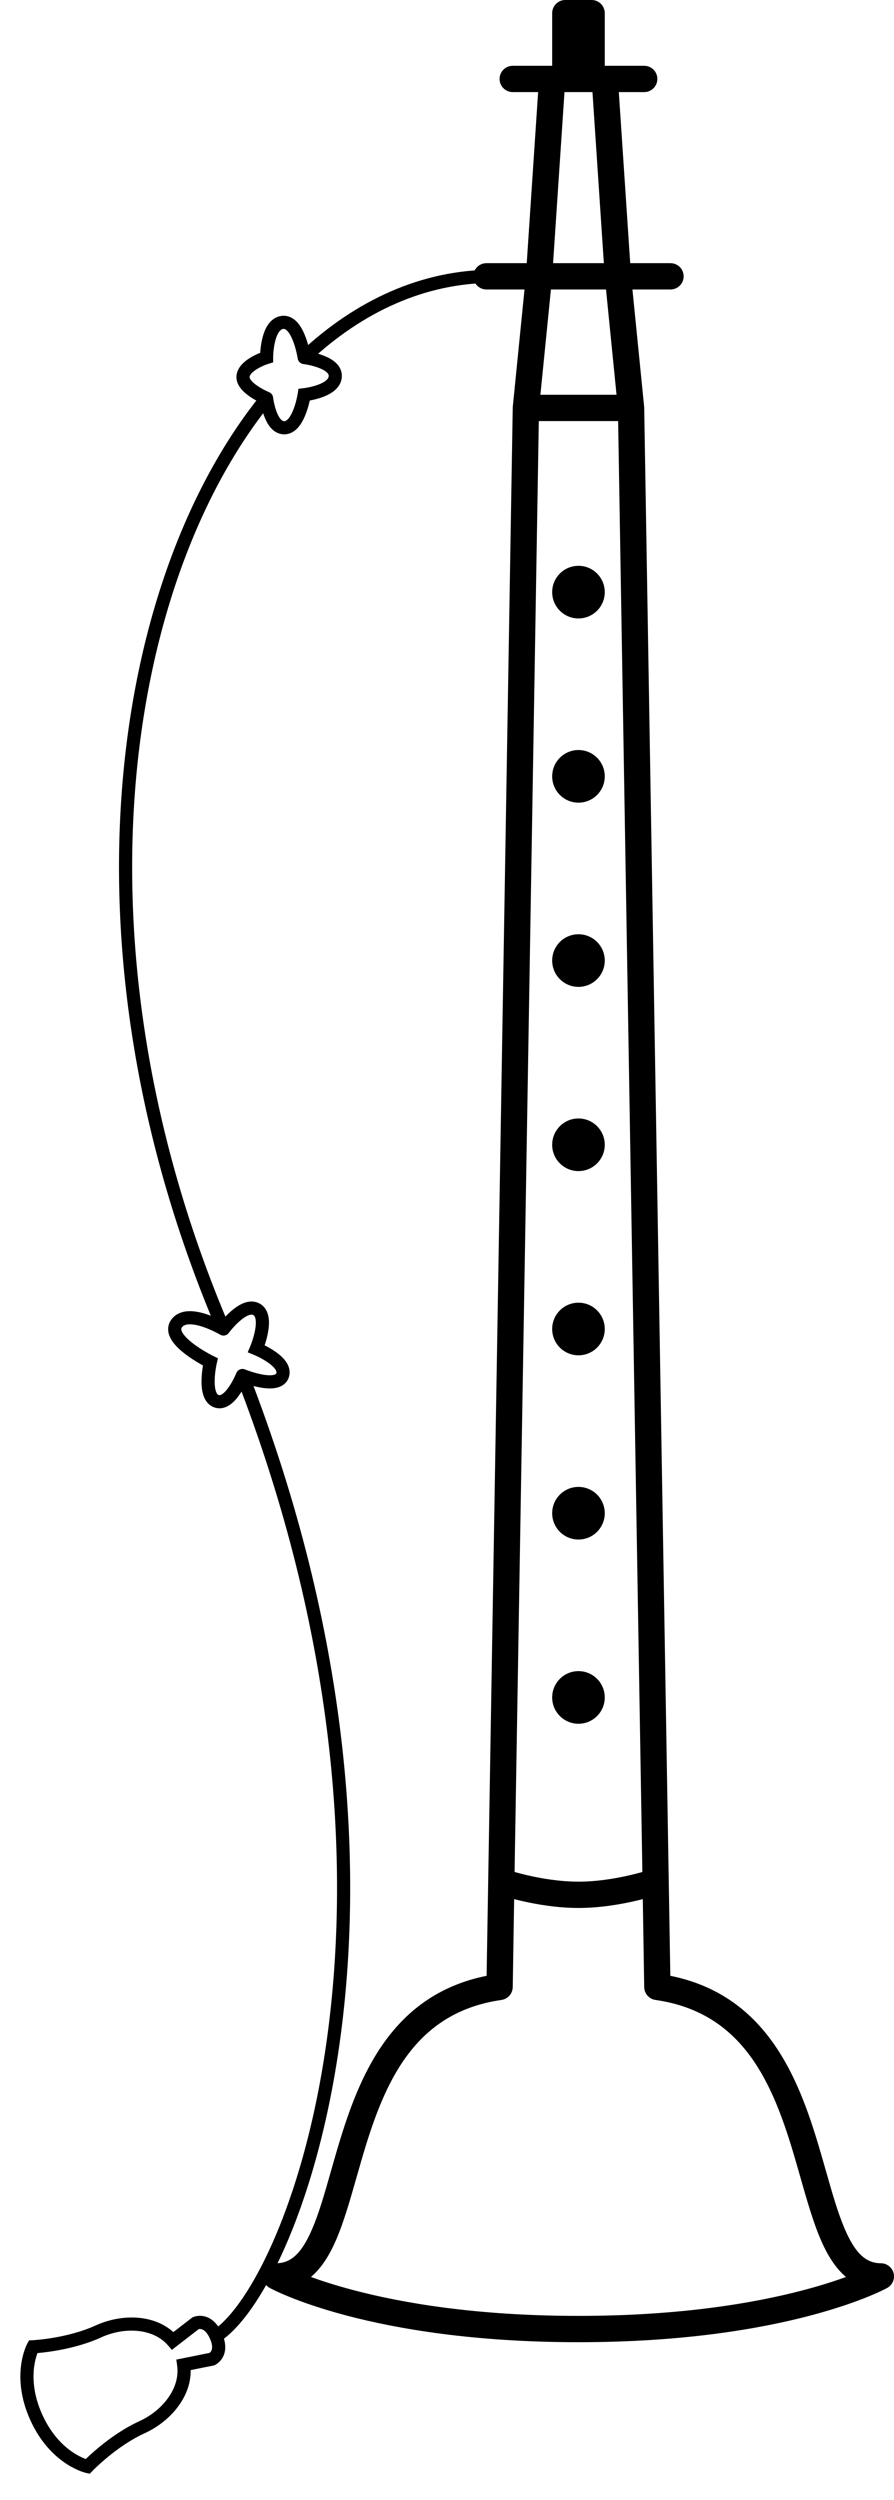 <svg width="68" height="190" viewBox="0 0 68 190" fill="none" xmlns="http://www.w3.org/2000/svg">
<path fill-rule="evenodd" clip-rule="evenodd" d="M42 1C42 0.448 42.448 0 43 0H45C45.552 0 46 0.448 46 1V5H49C49.552 5 50 5.448 50 6C50 6.552 49.552 7 49 7H47.069L47.936 20H51C51.552 20 52 20.448 52 21C52 21.552 51.552 22 51 22H48.105L48.995 30.901C48.998 30.928 48.999 30.956 49 30.983L50.987 150.155C57.981 151.559 60.508 157.374 62.08 162.454C62.362 163.364 62.61 164.237 62.846 165.066C63.32 166.731 63.742 168.216 64.277 169.445C65.069 171.27 65.886 172 67 172C67.456 172 67.854 172.309 67.968 172.75C68.082 173.192 67.883 173.655 67.484 173.875L67 173C67.484 173.875 67.484 173.875 67.484 173.875L67.482 173.876L67.472 173.882L67.45 173.894C67.431 173.903 67.406 173.917 67.373 173.934C67.307 173.968 67.213 174.015 67.09 174.074C66.843 174.192 66.48 174.356 65.999 174.552C65.036 174.942 63.598 175.456 61.667 175.967C57.803 176.989 51.967 178 44 178C36.033 178 30.197 176.989 26.333 175.967C24.402 175.456 22.964 174.942 22.001 174.552C21.52 174.356 21.157 174.192 20.91 174.074C20.787 174.015 20.693 173.968 20.627 173.934C20.594 173.917 20.569 173.903 20.55 173.894L20.528 173.882L20.518 173.876L20.517 173.876C20.517 173.875 20.516 173.875 21 173L20.517 173.876C20.118 173.655 19.918 173.192 20.032 172.75C20.146 172.309 20.544 172 21 172C22.114 172 22.931 171.27 23.723 169.445C24.258 168.216 24.68 166.731 25.154 165.066C25.39 164.237 25.638 163.364 25.92 162.454C27.492 157.374 30.019 151.559 37.013 150.155L39 30.983C39.001 30.956 39.002 30.928 39.005 30.901L39.895 22H37C36.448 22 36 21.552 36 21C36 20.448 36.448 20 37 20H40.065L40.931 7H39C38.448 7 38 6.552 38 6C38 5.448 38.448 5 39 5H42V1ZM42.936 7L42.069 20H45.931L45.065 7H42.936ZM46.095 22H41.905L41.105 30H46.895L46.095 22ZM47.017 32H40.983L39.14 142.265C39.415 142.342 39.762 142.434 40.162 142.525C41.214 142.766 42.602 143 44 143C45.398 143 46.786 142.766 47.838 142.525C48.238 142.434 48.585 142.342 48.86 142.265L47.017 32ZM48.893 144.327C48.706 144.375 48.502 144.425 48.284 144.475C47.15 144.734 45.602 145 44 145C42.398 145 40.85 144.734 39.716 144.475C39.498 144.425 39.294 144.375 39.107 144.327L39 151.016C38.992 151.508 38.628 151.92 38.141 151.99C31.781 152.899 29.446 157.826 27.83 163.046C27.586 163.835 27.356 164.643 27.128 165.442C26.63 167.189 26.145 168.89 25.558 170.242C25.088 171.324 24.487 172.34 23.652 173.043C24.475 173.342 25.537 173.687 26.845 174.033C30.54 175.011 36.204 176 44 176C51.796 176 57.46 175.011 61.155 174.033C62.463 173.687 63.525 173.342 64.348 173.043C63.514 172.34 62.912 171.324 62.442 170.242C61.855 168.89 61.37 167.189 60.872 165.442C60.644 164.643 60.414 163.835 60.17 163.046C58.554 157.826 56.219 152.899 49.859 151.99C49.372 151.92 49.008 151.508 49 151.016L48.893 144.327Z" fill="black"/>
<circle cx="44" cy="129" r="2" fill="black"/>
<circle cx="44" cy="115" r="2" fill="black"/>
<circle cx="44" cy="101" r="2" fill="black"/>
<circle cx="44" cy="87" r="2" fill="black"/>
<circle cx="44" cy="73" r="2" fill="black"/>
<circle cx="44" cy="59" r="2" fill="black"/>
<circle cx="44" cy="45" r="2" fill="black"/>
<path d="M37.5 21C32.246 21 27.333 23.225 23.138 27.17M23.138 27.17C23.138 27.17 22.717 24.373 21.5 24.5C20.272 24.628 20.276 27.17 20.276 27.17C20.276 27.17 18.706 27.651 18.5 28.5C18.27 29.45 20.276 30.265 20.276 30.265M23.138 27.17C23.138 27.17 25.419 27.445 25.5 28.5C25.594 29.731 23.138 30 23.138 30C23.138 30 22.721 32.687 21.5 32.5C20.516 32.349 20.276 30.265 20.276 30.265M20.276 30.265C8.969 44.228 4.672 72.118 17 101M17 101C17 101 18.495 98.964 19.5 99.5C20.534 100.051 19.5 102.5 19.5 102.5C19.5 102.5 21.82 103.443 21.5 104.5C21.154 105.644 18.44 104.534 18.44 104.534M17 101C17 101 14.421 99.471 13.5 100.5C12.395 101.735 16 103.5 16 103.5C16 103.5 15.377 106.166 16.5 106.5C17.534 106.808 18.44 104.534 18.44 104.534M18.44 104.534C33.747 143.952 22.5 173.5 16.5 177.5" stroke="black" stroke-linecap="round"/>
<path fill-rule="evenodd" clip-rule="evenodd" d="M15.119 177.004L13.074 178.582L12.764 178.227C11.666 176.968 9.526 176.799 7.685 177.639C6.492 178.183 5.204 178.483 4.225 178.649C3.734 178.732 3.315 178.781 3.018 178.81C2.956 178.816 2.9 178.822 2.85 178.826C2.84 178.851 2.831 178.878 2.82 178.907C2.741 179.133 2.646 179.472 2.592 179.906C2.485 180.77 2.539 182.02 3.223 183.521C3.907 185.021 4.816 185.882 5.538 186.367C5.901 186.61 6.22 186.761 6.443 186.849C6.471 186.861 6.498 186.871 6.523 186.88C6.56 186.845 6.6 186.806 6.645 186.764C6.861 186.559 7.174 186.275 7.559 185.958C8.325 185.327 9.397 184.552 10.589 184.008C12.43 183.168 13.706 181.442 13.476 179.787L13.411 179.321L15.944 178.811C15.945 178.81 15.947 178.808 15.949 178.807C15.985 178.778 16.03 178.733 16.067 178.666C16.125 178.558 16.221 178.283 15.961 177.712C15.7 177.14 15.429 177.032 15.309 177.006C15.235 176.99 15.171 176.994 15.126 177.002C15.124 177.003 15.122 177.003 15.119 177.004ZM16.128 179.284C16.336 179.739 16.336 179.739 16.336 179.738L16.339 179.737L16.342 179.736L16.349 179.732C16.355 179.73 16.361 179.726 16.368 179.723C16.383 179.715 16.4 179.706 16.421 179.693C16.462 179.669 16.514 179.635 16.572 179.589C16.688 179.496 16.831 179.353 16.944 179.145C17.185 178.704 17.233 178.09 16.871 177.297C16.509 176.503 16.014 176.136 15.523 176.029C15.292 175.978 15.09 175.992 14.944 176.019C14.871 176.033 14.811 176.05 14.766 176.065C14.743 176.072 14.724 176.079 14.709 176.085C14.702 176.088 14.695 176.091 14.69 176.093L14.682 176.097L14.679 176.098L14.677 176.099C14.677 176.099 14.676 176.099 14.883 176.554L14.676 176.099L14.624 176.123L13.186 177.232C11.644 175.846 9.19 175.854 7.27 176.729C6.187 177.223 4.994 177.505 4.059 177.663C3.594 177.741 3.198 177.788 2.92 177.815C2.781 177.829 2.672 177.837 2.598 177.843C2.561 177.845 2.533 177.847 2.515 177.848L2.494 177.849L2.49 177.849L2.209 177.863L2.074 178.109L2.513 178.349C2.074 178.109 2.074 178.109 2.074 178.109L2.074 178.111L2.073 178.112L2.071 178.115L2.066 178.124C2.063 178.131 2.058 178.14 2.053 178.151C2.041 178.173 2.026 178.204 2.009 178.244C1.973 178.322 1.927 178.434 1.877 178.576C1.777 178.861 1.664 179.27 1.6 179.783C1.472 180.813 1.545 182.252 2.313 183.936C3.081 185.62 4.119 186.619 4.981 187.197C5.41 187.485 5.793 187.668 6.074 187.779C6.214 187.835 6.329 187.873 6.411 187.897C6.452 187.91 6.486 187.919 6.51 187.925C6.522 187.928 6.532 187.93 6.54 187.932L6.549 187.935L6.553 187.935L6.554 187.936C6.554 187.936 6.555 187.936 6.662 187.447L6.555 187.936L6.83 187.996L7.024 187.793L7.027 187.789L7.042 187.775C7.054 187.762 7.074 187.742 7.1 187.715C7.153 187.663 7.231 187.586 7.332 187.49C7.535 187.298 7.83 187.03 8.194 186.73C8.926 186.128 9.922 185.411 11.004 184.918C12.924 184.042 14.539 182.194 14.503 180.121L16.283 179.763L16.336 179.738L16.128 179.284Z" fill="black"/>
</svg>
